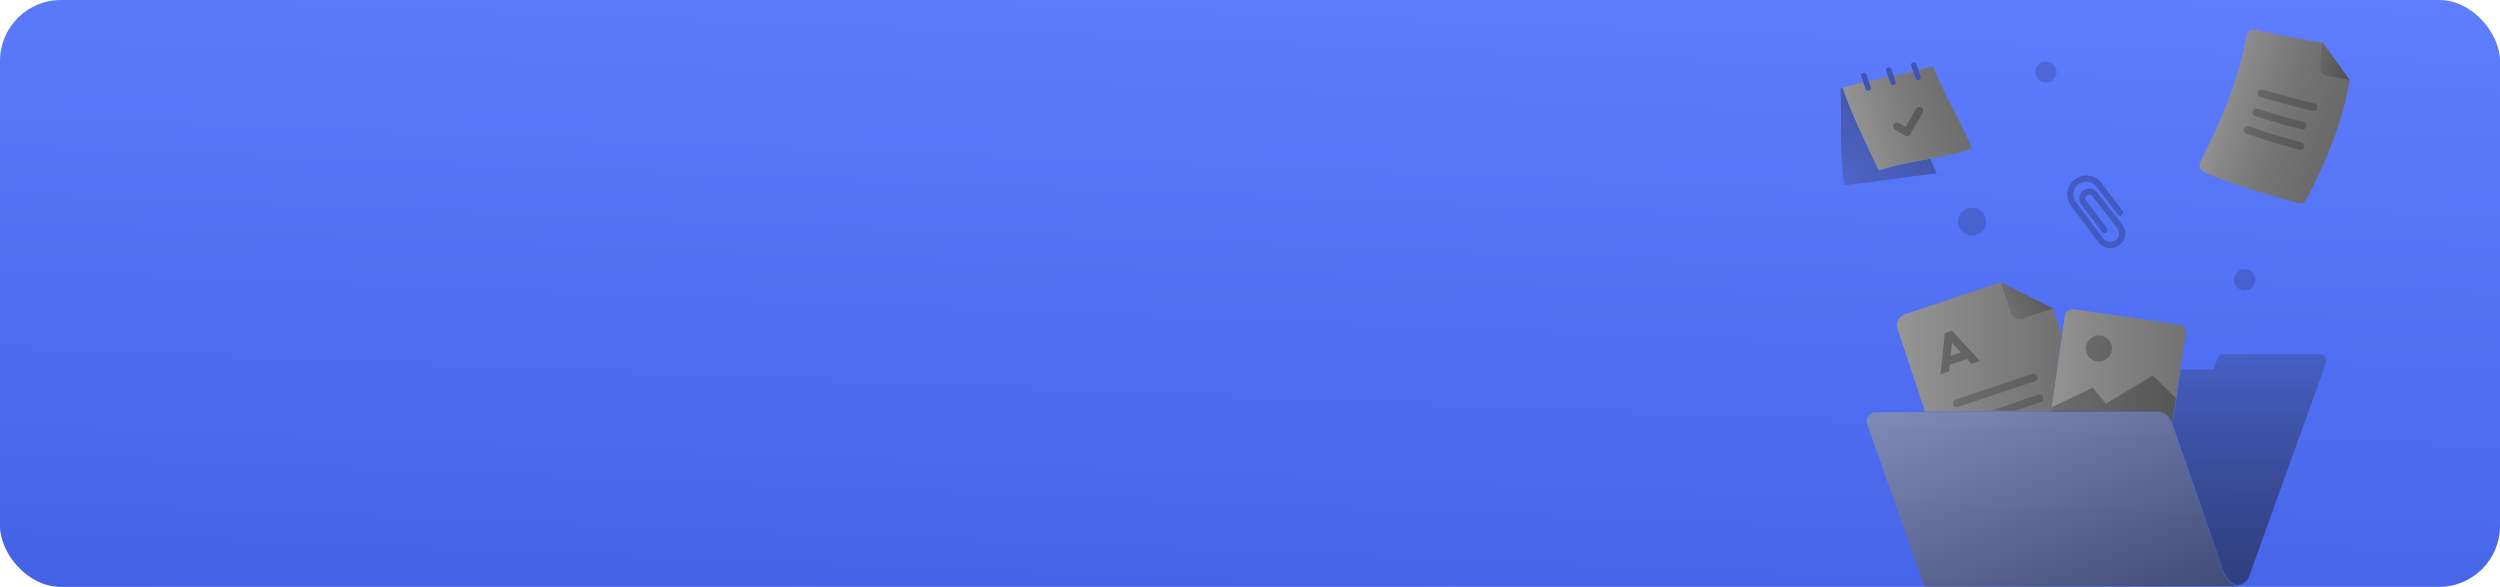 <svg xmlns="http://www.w3.org/2000/svg" xmlns:xlink="http://www.w3.org/1999/xlink" viewBox="0 0 984 231">
  <defs>
    <style>
      .cls-1 {
        isolation: isolate;
      }

      .cls-2 {
        fill: url(#linear-gradient);
      }

      .cls-3 {
        opacity: 0.51;
        fill: url(#linear-gradient-2);
      }

      .cls-10, .cls-11, .cls-12, .cls-13, .cls-14, .cls-15, .cls-16, .cls-17, .cls-18, .cls-19, .cls-20, .cls-3, .cls-4, .cls-5, .cls-6, .cls-7, .cls-8, .cls-9 {
        mix-blend-mode: overlay;
      }

      .cls-4 {
        opacity: 0.65;
        fill: url(#linear-gradient-3);
      }

      .cls-12, .cls-16, .cls-5 {
        fill: none;
        stroke: #000;
        stroke-linecap: round;
        stroke-miterlimit: 10;
      }

      .cls-5 {
        stroke-width: 2.4px;
        opacity: 0.22;
      }

      .cls-6 {
        opacity: 0.15;
      }

      .cls-7 {
        fill: url(#linear-gradient-4);
      }

      .cls-8 {
        opacity: 0.26;
      }

      .cls-9 {
        opacity: 0.24;
      }

      .cls-10 {
        fill: url(#linear-gradient-5);
      }

      .cls-11 {
        opacity: 0.37;
        fill: url(#linear-gradient-6);
      }

      .cls-12 {
        stroke-width: 3.1px;
      }

      .cls-12, .cls-13, .cls-16 {
        opacity: 0.2;
      }

      .cls-14 {
        fill: url(#linear-gradient-7);
      }

      .cls-15 {
        opacity: 0.32;
        fill: url(#linear-gradient-8);
      }

      .cls-16 {
        stroke-width: 3px;
      }

      .cls-17 {
        opacity: 0.42;
        fill: url(#linear-gradient-9);
      }

      .cls-18 {
        fill: url(#linear-gradient-10);
      }

      .cls-19 {
        opacity: 0.3;
      }

      .cls-20 {
        opacity: 0.25;
      }
    </style>
    <linearGradient id="linear-gradient" x1="-2006.19" y1="2615.44" x2="-2006.48" y2="2613.76" gradientTransform="matrix(984, 0, 0, -231, 1974678.6, 604148)" gradientUnits="userSpaceOnUse">
      <stop offset="0" stop-color="#5e7dff"/>
      <stop offset="0.86" stop-color="#3c5bdf"/>
    </linearGradient>
    <linearGradient id="linear-gradient-2" x1="885.31" y1="106.55" x2="885.31" y2="222.7" gradientTransform="matrix(1, 0, 0, 1, -0.24, 1.74)" gradientUnits="userSpaceOnUse">
      <stop offset="0.01" stop-color="#333" stop-opacity="0.15"/>
      <stop offset="0.47" stop-color="#242424" stop-opacity="0.66"/>
      <stop offset="1" stop-color="#1a1a1a"/>
    </linearGradient>
    <linearGradient id="linear-gradient-3" x1="784.24" y1="145.66" x2="845.05" y2="294.29" gradientTransform="matrix(1, 0, 0, 1, -0.24, 1.74)" gradientUnits="userSpaceOnUse">
      <stop offset="0" stop-color="#999"/>
      <stop offset="0.91" stop-color="#212121"/>
    </linearGradient>
    <linearGradient id="linear-gradient-4" x1="797.64" y1="144.28" x2="881.21" y2="144.28" gradientUnits="userSpaceOnUse">
      <stop offset="0" stop-color="#999"/>
      <stop offset="0.46" stop-color="gray"/>
      <stop offset="1" stop-color="#666"/>
    </linearGradient>
    <linearGradient id="linear-gradient-5" x1="740.65" y1="136.54" x2="832.81" y2="136.54" xlink:href="#linear-gradient-4"/>
    <linearGradient id="linear-gradient-6" x1="789.14" y1="179.19" x2="809.49" y2="173.46" gradientTransform="translate(-15.14 201.61) rotate(-18.48)" gradientUnits="userSpaceOnUse">
      <stop offset="0.01" stop-color="#333" stop-opacity="0.5"/>
      <stop offset="1" stop-color="#1a1a1a"/>
    </linearGradient>
    <linearGradient id="linear-gradient-7" x1="866.36" y1="57.15" x2="935.41" y2="57.15" gradientTransform="translate(59.06 -276.68) rotate(17.33)" gradientUnits="userSpaceOnUse">
      <stop offset="0" stop-color="#999"/>
      <stop offset="0.18" stop-color="#888"/>
      <stop offset="0.43" stop-color="#767676"/>
      <stop offset="0.7" stop-color="#6b6b6b"/>
      <stop offset="1" stop-color="#676767"/>
    </linearGradient>
    <linearGradient id="linear-gradient-8" x1="903.82" y1="31.32" x2="918.27" y2="31.32" gradientTransform="translate(59.06 -276.68) rotate(17.33)" xlink:href="#linear-gradient-6"/>
    <linearGradient id="linear-gradient-9" x1="726.97" y1="78.94" x2="754.42" y2="39.14" gradientTransform="matrix(1, 0.02, -0.08, 1, 2.54, -13.31)" xlink:href="#linear-gradient-6"/>
    <linearGradient id="linear-gradient-10" x1="722.73" y1="46.32" x2="788.76" y2="46.32" gradientTransform="translate(15.22 191.61) rotate(-14.69)" gradientUnits="userSpaceOnUse">
      <stop offset="0" stop-color="#999"/>
      <stop offset="0.11" stop-color="#909090"/>
      <stop offset="0.43" stop-color="#797979"/>
      <stop offset="0.73" stop-color="#6c6c6c"/>
      <stop offset="1" stop-color="#676767"/>
    </linearGradient>
  </defs>
  <title>Header_Opracowania</title>
  <g class="cls-1">
    <g id="Layer_1" data-name="Layer 1">
      <rect id="Background" class="cls-2" width="984" height="231" rx="24"/>
      <g id="Folder">
        <path class="cls-3" d="M855.11,167.21c1.14,2.85,8.71,24.62,19.63,56.5a10.8,10.8,0,0,0,3.11,5.18,8.77,8.77,0,0,0,2.48,1.46h0a5.19,5.19,0,0,0,4.91-3.5l30.29-84a2.53,2.53,0,0,0-2.26-3.42L875,139.5a2.42,2.42,0,0,0-2.25,1.68l-1.47,4.27-12.94,0-2.06,14.06Z"/>
        <path class="cls-4" d="M880.37,230.73,757.51,231l-22.58-64a3.49,3.49,0,0,1,3.11-4.74L849,162a5.68,5.68,0,0,1,3.4,1.12,6.61,6.61,0,0,1,2.18,3c1.14,2.85,9.25,26.12,20.17,58a10.75,10.75,0,0,0,3.11,5.18A8.91,8.91,0,0,0,880.37,230.73Z"/>
      </g>
      <path id="Icon2" class="cls-5" d="M828.34,90.51l-8.08-10.68A2.67,2.67,0,0,1,820.7,76h0a2.63,2.63,0,0,1,3.81.54h0L834.27,89a4.6,4.6,0,0,1-.74,6.48h0a4.79,4.79,0,0,1-6.62-.84l-1.28-1.69-9.54-12.77a6.25,6.25,0,0,1,1.34-8.68h0a6.31,6.31,0,0,1,8.68,1.17l8.35,11"/>
      <g id="Particles">
        <circle class="cls-6" cx="776.22" cy="87.23" r="5.5"/>
        <circle class="cls-6" cx="805.27" cy="28.37" r="4.19"/>
        <circle class="cls-6" cx="883.56" cy="110.17" r="4.19"/>
      </g>
      <g id="Photo">
        <path class="cls-7" d="M848.65,162c4.59-.21,6.12,4.1,6.27,4.91,1.87-12.35,3.59-23.24,5.46-35.59a3.17,3.17,0,0,0-2.68-3.59l-41.42-6a3.16,3.16,0,0,0-3.59,2.68l-5.46,37.42Z"/>
        <path class="cls-8" d="M848.65,162a6.1,6.1,0,0,1,3.41.83,7.38,7.38,0,0,1,2.86,4.08c.63-3.74,1-6.41,1.57-10.14l-9.09-9-18.55,11.12-5.15-6.31-16.2,7.74-.22,1.71Z"/>
        <circle class="cls-9" cx="826.12" cy="137.17" r="5.14"/>
      </g>
      <g id="Document">
        <path class="cls-10" d="M757.68,162h49.55l4.35-30.11L808.1,121.4l-20.69-10.32-37.64,12.61a4.59,4.59,0,0,0-2.89,5.78Z"/>
        <path class="cls-11" d="M796,125.46l12.15-4.06-20.69-10.32,4.06,12.14A3.54,3.54,0,0,0,796,125.46Z"/>
        <path class="cls-8" d="M776,143.21l3.34-1.13-11.09-11.93-2.77.93-1.68,16.2,3.34-1.11.27-2.61,6.81-2.27Zm-8.23-3.15.54-5.14,3.52,3.79Z"/>
        <line class="cls-12" x1="770.22" y1="158.7" x2="800.42" y2="148.6"/>
        <path class="cls-13" d="M784.15,161.54l18.1-6.16a1.5,1.5,0,0,1,1,2.85l-9.86,3.41Z"/>
      </g>
      <g id="Paper">
        <path class="cls-14" d="M903.82,79.72c-12.07-3.49-24.36-6.58-35.84-11.78-2.25-1-2.76-2.5-1.7-4.63,8.07-16.09,14.6-31.1,17.89-48.89.43-2.34,1.6-3,3.83-2.54,8.82,1.63,17.41,3.73,26.26,5,3.54,4.88,7.16,9.69,10.58,14.67-2.83,16.85-9,31.23-16.69,46.29C907,80.16,906.19,80.41,903.82,79.72Z"/>
        <path class="cls-15" d="M915.62,29.66c2.93.83,6.23,1,9.21,1.85-3.41-5-7-9.79-10.57-14.63a55.26,55.26,0,0,0-1,9.53C913.35,28.27,913.83,29.16,915.62,29.66Z"/>
        <g>
          <path class="cls-16" d="M890.15,36.78c6.8,1.95,13.62,3.78,20.51,5.38"/>
          <path class="cls-16" d="M888,44.17c6,2,12.11,3.75,18.27,5.32"/>
          <path class="cls-16" d="M884.62,51.14c6.82,2.41,13.76,4.39,20.72,6.35"/>
        </g>
      </g>
      <g id="Note">
        <path class="cls-17" d="M739.51,67.13c-4.56-10.75-10.7-21.85-14.2-32.33l-.83,0c.39,12.8-.44,25.41,1.42,38.06,11.94-1.16,24.53-3.38,36.39-4.55-.86-2.14-1.76-3.92-2.53-5.86C748.33,64.81,748.13,64.41,739.51,67.13Z"/>
        <path class="cls-18" d="M760.87,26.11c-1.9.57-3.82,1.08-5.75,1.56l.85,2.47a1.07,1.07,0,0,1-.66,1.34l-.07,0a1.06,1.06,0,0,1-1.27-.68l-.9-2.65c-2.57.6-5.15,1.16-7.73,1.7l.74,2.17a1.05,1.05,0,0,1-.65,1.34l-.08,0a1,1,0,0,1-1.26-.68l-.82-2.42c-2.6.54-5.19,1.09-7.77,1.67l.8,2.35a1.05,1.05,0,0,1-.66,1.34l-.07,0a1,1,0,0,1-1.26-.68l-.88-2.56c-2.74.65-5.48,1.35-8.19,2.17,4,11.15,9,21.7,14.27,32.52C753,62.79,764,62.67,776.22,58.5,771.61,47.43,765.17,37.3,760.87,26.11Z"/>
        <g>
          <path class="cls-19" d="M735.57,35.68a1,1,0,0,1-1.26-.68l-1.69-4.94a1.05,1.05,0,0,1,2-.68l1.69,4.94a1.05,1.05,0,0,1-.66,1.34Z"/>
          <path class="cls-19" d="M745.35,33.4a1,1,0,0,1-1.26-.68l-1.69-4.94a1.06,1.06,0,0,1,2-.68L746.08,32a1.05,1.05,0,0,1-.65,1.34Z"/>
          <path class="cls-19" d="M755.24,31.5a1.06,1.06,0,0,1-1.27-.68l-1.68-4.94a1,1,0,0,1,.65-1.33,1.06,1.06,0,0,1,1.34.65L756,30.14a1.07,1.07,0,0,1-.66,1.34Z"/>
        </g>
      </g>
      <g id="Icon" class="cls-20">
        <path d="M750.94,53.48a1.55,1.55,0,0,1-1.15-.16,1.51,1.51,0,0,1-.54-2.06l4.88-8.35a1.51,1.51,0,1,1,2.6,1.52l-4.88,8.35A1.5,1.5,0,0,1,750.94,53.48Z"/>
        <path d="M750.94,53.48a1.55,1.55,0,0,1-1.15-.16l-4-2.34a1.51,1.51,0,0,1,1.52-2.6l4,2.34a1.51,1.51,0,0,1-.37,2.76Z"/>
      </g>
    </g>
  </g>
</svg>
